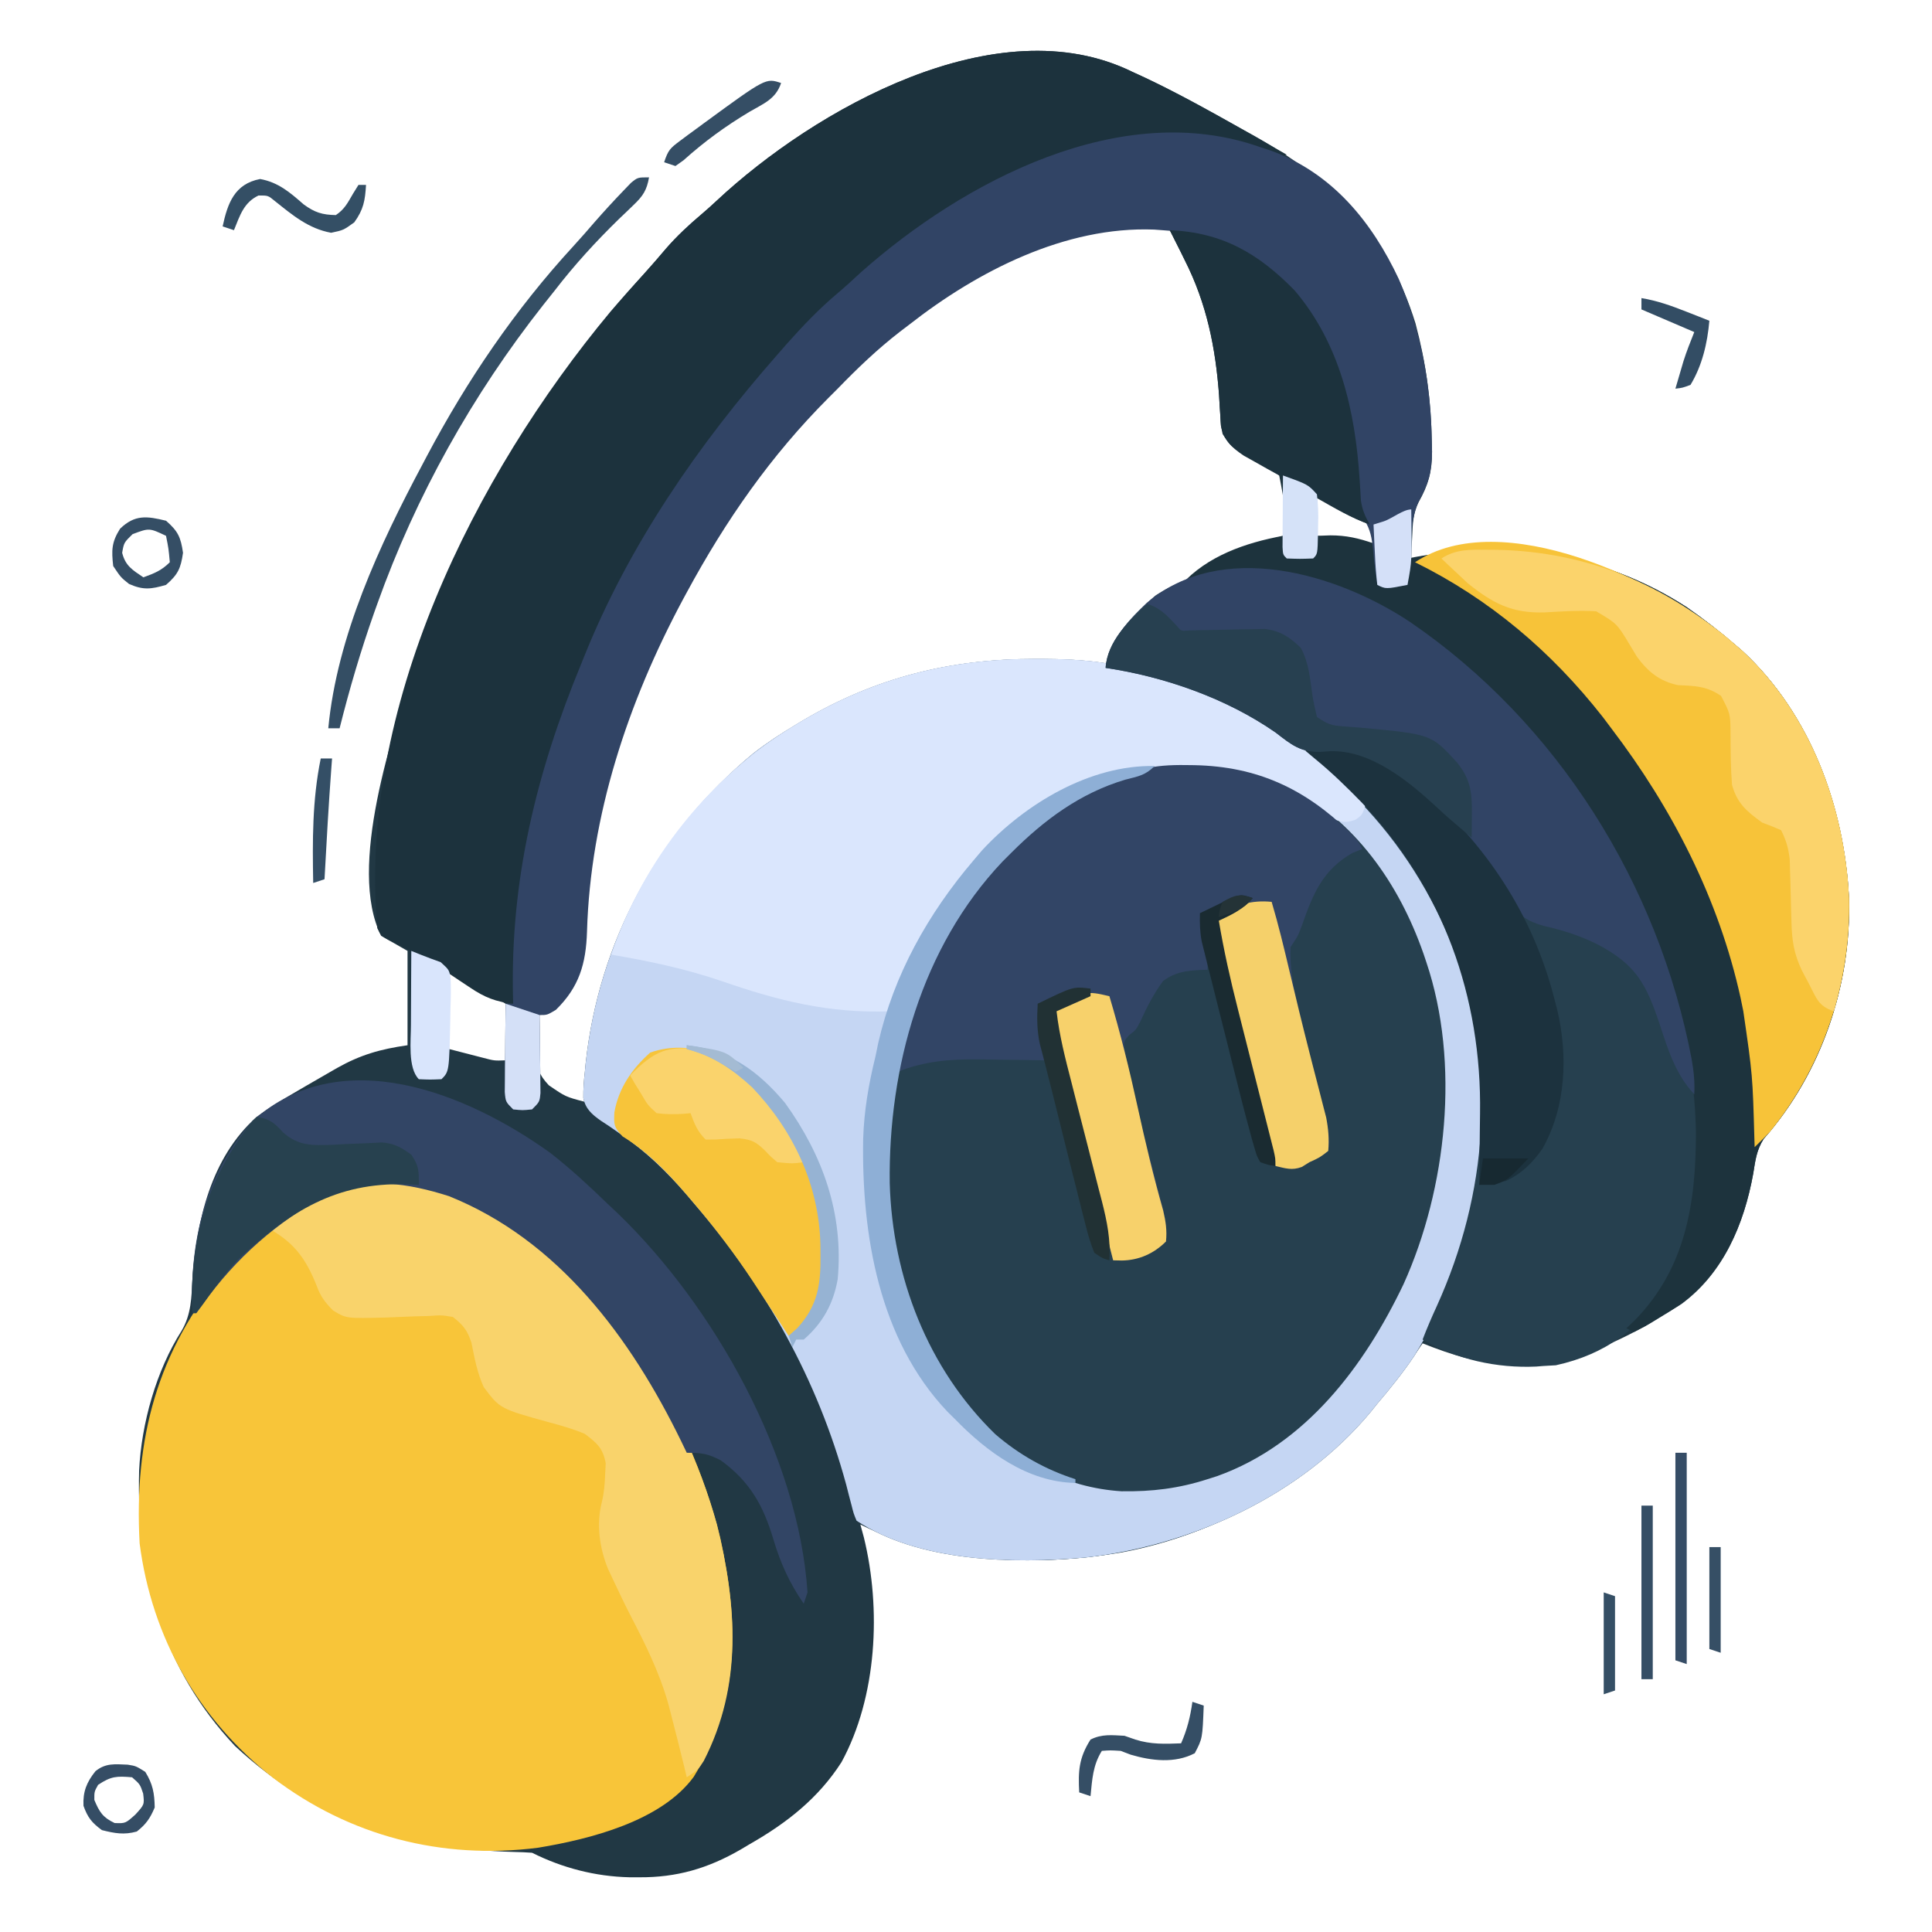 <?xml version="1.0" encoding="UTF-8"?>
<svg version="1.1" xmlns="http://www.w3.org/2000/svg" width="512" height="512">
<path d="M0 0 C1.118 0.513 2.235 1.026 3.387 1.555 C12.083 5.659 20.47 10.4 28.875 15.062 C29.921 15.64 30.966 16.217 32.044 16.812 C53.325 28.744 67.722 42.803 75.121 66.703 C77.9 77.128 79.282 87.274 79.438 98.062 C79.46 98.931 79.482 99.799 79.505 100.693 C79.486 106.034 78.538 109.491 75.924 114.127 C74.494 117.027 74.383 119.803 74.25 123 C74.193 124.134 74.137 125.269 74.078 126.438 C74.052 127.283 74.027 128.129 74 129 C74.986 128.783 74.986 128.783 75.992 128.562 C100.667 123.748 125.933 128.217 147.031 141.926 C151.545 145.079 155.846 148.386 160 152 C160.901 152.775 160.901 152.775 161.82 153.566 C179.816 170.264 188.816 194.92 190 219 C190.65 241.985 182.683 265.495 167.387 282.828 C165.491 285.797 165.181 288.532 164.625 292 C162.216 305.29 156.828 318.31 145.625 326.562 C126.656 338.736 111.407 345.481 88.746 340.949 C84.663 339.915 80.915 338.544 77 337 C76.394 337.883 75.788 338.766 75.164 339.676 C56.441 366.646 30.035 386.257 -2.76 392.415 C-25.288 396.201 -51.176 395.412 -72 385 C-71.691 386.134 -71.381 387.269 -71.062 388.438 C-66.433 407.349 -67.559 430.678 -77 448 C-83.169 457.608 -91.554 464.154 -101.375 469.75 C-102.161 470.218 -102.948 470.686 -103.758 471.168 C-112.394 476.149 -120.648 478.573 -130.625 478.5 C-131.907 478.498 -131.907 478.498 -133.214 478.496 C-142.232 478.282 -150.915 476.043 -159 472 C-160.564 471.883 -162.132 471.821 -163.699 471.789 C-192.454 471.003 -216.319 463.61 -237.688 443.75 C-256.938 423.305 -263.88 398.288 -263.132 370.703 C-262.524 358.251 -258.619 344.246 -251.871 333.66 C-249.303 329.304 -249.261 324.892 -249 319.938 C-247.828 304.404 -244.16 287.861 -232 277 C-228.476 274.408 -224.781 272.195 -221 270 C-220.026 269.43 -220.026 269.43 -219.032 268.848 C-216.923 267.618 -214.807 266.4 -212.688 265.188 C-212.018 264.802 -211.348 264.417 -210.659 264.02 C-204.434 260.519 -199.192 259.027 -192 258 C-192 249.75 -192 241.5 -192 233 C-194.31 231.68 -196.62 230.36 -199 229 C-208.07 210.859 -195.738 175.069 -190.048 157.138 C-177.19 118.63 -156.477 83.307 -129.121 53.344 C-127.182 51.201 -125.307 49.017 -123.438 46.812 C-120.541 43.49 -117.432 40.603 -114.066 37.762 C-112.713 36.608 -111.386 35.424 -110.09 34.207 C-84.209 10.021 -35.794 -17.521 0 0 Z M-59 66 C-59.852 66.648 -60.704 67.297 -61.582 67.965 C-67.512 72.565 -72.792 77.605 -78 83 C-83 88 -83 88 -84.541 89.482 C-88.886 93.709 -92.67 98.16 -96.312 103 C-96.874 103.743 -97.435 104.485 -98.013 105.251 C-124.494 140.597 -144.096 183.148 -145.438 227.875 C-145.655 234.649 -146.494 240.67 -151 246 C-152.026 246.584 -153.052 247.168 -154.109 247.77 C-157.341 249.796 -157.341 249.796 -157.973 253.645 C-158.05 255.032 -158.078 256.423 -158.062 257.812 C-158.063 258.528 -158.064 259.243 -158.064 259.98 C-157.833 263.869 -157.235 265.748 -154.562 268.605 C-150.105 271.663 -150.105 271.663 -145 273 C-144.93 272.412 -144.86 271.824 -144.788 271.219 C-140.396 235.016 -128.176 203.894 -98.941 180.559 C-79.681 166.733 -56.718 156.231 -32.602 157.156 C-31.871 157.181 -31.141 157.206 -30.388 157.232 C-27.363 157.341 -24.341 157.455 -21.32 157.645 C-16.398 157.938 -11.835 158.069 -7 157 C-3.944 154.103 -2.686 150.8 -1 147 C3.68 140.872 10.112 137.128 16.688 133.312 C17.605 132.758 18.522 132.203 19.467 131.631 C26.061 127.755 32.667 125.15 40 123 C41.185 114.951 41.185 114.951 40 107 C36.76 103.858 34.102 102.415 30.039 100.48 C27 99 27 99 25 96 C24.653 93.878 24.653 93.878 24.508 91.422 C24.445 90.515 24.382 89.609 24.317 88.675 C24.254 87.709 24.19 86.744 24.125 85.75 C22.902 70.171 19.57 54.76 10 42 C-9.576 32.212 -44.386 54.564 -59 66 Z M49 113 C49 116.3 49 119.6 49 123 C56.425 123.99 56.425 123.99 64 125 C63.567 119.97 63.567 119.97 60.348 117.98 C59.264 117.389 58.179 116.797 57.062 116.188 C55.981 115.583 54.899 114.978 53.785 114.355 C51.217 112.854 51.217 112.854 49 113 Z M-181 239 C-181 245.6 -181 252.2 -181 259 C-179.082 259.495 -177.164 259.99 -175.188 260.5 C-174.109 260.778 -173.03 261.057 -171.918 261.344 C-169.011 262.11 -169.011 262.11 -166 262 C-166 257.05 -166 252.1 -166 247 C-168.311 245.664 -170.624 244.331 -172.938 243 C-173.597 242.618 -174.256 242.237 -174.936 241.844 C-177.798 239.875 -177.798 239.875 -181 239 Z " fill="#213844" transform="translate(300,19)"/>
<path d="M0 0 C1.025 0 1.025 0 2.07 0.001 C12.591 0.033 21.793 0.903 31.75 4.375 C32.942 4.714 34.135 5.053 35.363 5.402 C66.565 14.661 91.126 36.45 106.5 64.75 C110.503 72.393 113.494 80.024 115.75 88.375 C116.068 89.509 116.387 90.644 116.715 91.812 C124.134 123.541 117.429 157.224 100.527 184.742 C97.528 189.185 94.225 193.299 90.75 197.375 C90.158 198.112 89.567 198.85 88.957 199.609 C70.55 221.745 41.499 235.01 13.284 238.148 C-5.686 239.848 -30.798 239.343 -47.25 228.375 C-48.03 226.49 -48.03 226.49 -48.609 224.184 C-48.834 223.33 -49.059 222.477 -49.29 221.597 C-49.524 220.678 -49.759 219.759 -50 218.812 C-57.553 191.026 -71.478 166.16 -90.25 144.375 C-91.267 143.174 -91.267 143.174 -92.305 141.949 C-97.528 135.903 -103.033 130.548 -109.645 126.035 C-110.239 125.616 -110.833 125.197 -111.445 124.765 C-112.623 123.939 -113.819 123.138 -115.034 122.365 C-117.387 120.7 -119.07 119.254 -119.661 116.364 C-119.697 113.99 -119.526 111.733 -119.25 109.375 C-119.181 108.644 -119.113 107.914 -119.042 107.161 C-115.526 74.734 -99.809 45.824 -74.638 25.044 C-71.012 22.213 -67.195 19.73 -63.25 17.375 C-62.618 16.995 -61.985 16.615 -61.333 16.224 C-42.148 4.913 -22.239 -0.029 0 0 Z " fill="#26404F" transform="translate(274.25,174.625)"/>
<path d="M0 0 C29.815 18.257 51.402 52.048 59.594 85.625 C64.53 107.87 64.891 128.899 52.575 148.922 C43.962 160.711 24.989 165.473 11.272 167.73 C-14.089 170.965 -38.683 164.658 -59.027 149.118 C-78.732 133.623 -91.068 112 -94.277 87.055 C-95.784 59.356 -89.689 36.067 -71.644 14.68 C-51.357 -7.816 -27.612 -15.96 0 0 Z " fill="#F8C539" transform="translate(131.277,321.945)"/>
<path d="M0 0 C1.025 0 1.025 0 2.07 0.001 C12.591 0.033 21.793 0.903 31.75 4.375 C32.942 4.714 34.135 5.053 35.363 5.402 C66.565 14.661 91.126 36.45 106.5 64.75 C110.503 72.393 113.494 80.024 115.75 88.375 C116.068 89.509 116.387 90.644 116.715 91.812 C124.134 123.541 117.429 157.224 100.527 184.742 C97.528 189.185 94.225 193.299 90.75 197.375 C90.158 198.112 89.567 198.85 88.957 199.609 C70.55 221.745 41.499 235.01 13.284 238.148 C-5.686 239.848 -30.798 239.343 -47.25 228.375 C-48.03 226.49 -48.03 226.49 -48.609 224.184 C-48.834 223.33 -49.059 222.477 -49.29 221.597 C-49.524 220.678 -49.759 219.759 -50 218.812 C-57.553 191.026 -71.478 166.16 -90.25 144.375 C-91.267 143.174 -91.267 143.174 -92.305 141.949 C-97.528 135.903 -103.033 130.548 -109.645 126.035 C-110.239 125.616 -110.833 125.197 -111.445 124.765 C-112.623 123.939 -113.819 123.138 -115.034 122.365 C-117.387 120.7 -119.07 119.254 -119.661 116.364 C-119.697 113.99 -119.526 111.733 -119.25 109.375 C-119.181 108.644 -119.113 107.914 -119.042 107.161 C-115.526 74.734 -99.809 45.824 -74.638 25.044 C-71.012 22.213 -67.195 19.73 -63.25 17.375 C-62.618 16.995 -61.985 16.615 -61.333 16.224 C-42.148 4.913 -22.239 -0.029 0 0 Z M-6.25 50.375 C-7.151 51.166 -7.151 51.166 -8.07 51.973 C-27.248 69.411 -38.017 100.543 -39.376 125.704 C-40.261 153.71 -34.215 180.317 -15.191 201.688 C-4.886 212.562 7.877 219.628 22.977 220.578 C31.047 220.689 38.068 219.854 45.75 217.375 C46.59 217.108 47.431 216.841 48.297 216.566 C71.835 208.133 87.331 187.402 97.706 165.684 C109.164 140.346 112.732 107.025 103.75 80.375 C103.509 79.656 103.267 78.936 103.019 78.195 C96.436 59.317 84.803 42.842 66.75 33.375 C39.728 21.414 14.142 30.6 -6.25 50.375 Z " fill="#C5D6F3" transform="translate(274.25,174.625)"/>
<path d="M0 0 C1.118 0.513 2.235 1.026 3.387 1.555 C16.284 7.645 28.605 14.966 41 22 C37.346 23.218 36.609 22.649 33.188 21.125 C16.189 13.588 -6.728 17.713 -23.473 24.113 C-43.096 32.044 -60.263 44.01 -76 58 C-77.487 59.303 -77.487 59.303 -79.004 60.633 C-84.436 65.466 -89.337 70.435 -94 76 C-95.305 77.473 -95.305 77.473 -96.637 78.977 C-108.141 91.999 -118.316 105.977 -126.905 121.088 C-128.032 123.056 -129.19 125.002 -130.352 126.949 C-152.047 163.951 -162.563 204.361 -164 247 C-168.612 246.486 -171.539 245.337 -175.375 242.75 C-176.33 242.118 -177.285 241.487 -178.27 240.836 C-179.171 240.23 -180.072 239.624 -181 239 C-186.17 235.616 -191.397 232.738 -196.996 230.113 C-199 229 -199 229 -200 227 C-205.283 169.047 -174.386 107.025 -138.223 63.59 C-135.246 60.121 -132.203 56.719 -129.121 53.344 C-127.182 51.201 -125.307 49.017 -123.438 46.812 C-120.541 43.49 -117.432 40.603 -114.066 37.762 C-112.713 36.608 -111.386 35.424 -110.09 34.207 C-84.209 10.021 -35.794 -17.521 0 0 Z " fill="#1C323D" transform="translate(300,19)"/>
<path d="M0 0 C33.724 23.005 61.348 60.358 71.438 100.25 C71.662 101.128 71.886 102.006 72.117 102.91 C78.037 126.928 80.562 153.656 68.438 176.25 C60.902 187.382 52.004 194.142 38.75 197.062 C37.657 197.124 36.564 197.186 35.438 197.25 C34.812 197.3 34.187 197.351 33.543 197.402 C23.171 197.883 12.364 195.533 3.438 190.25 C4.598 187.244 5.86 184.305 7.207 181.379 C20.686 151.634 23.23 118.682 12.043 87.681 C0.159 56.684 -22.462 33.9 -52.562 20.25 C-61.618 16.445 -70.784 13.475 -80.562 12.25 C-79.345 4.238 -73.38 -1.786 -67.367 -6.918 C-46.537 -20.524 -19.21 -12.711 0 0 Z " fill="#26404F" transform="translate(373.562,164.75)"/>
<path d="M0 0 C13.894 0.591 23.444 6.113 33.062 15.938 C45.161 30.137 49.174 48.058 50.318 66.182 C50.381 67.135 50.443 68.088 50.508 69.07 C50.556 69.924 50.604 70.777 50.653 71.657 C51.019 74.129 51.764 75.843 53 78 C48.015 76.231 43.588 73.602 39 71 C39 74.3 39 77.6 39 81 C40.176 80.959 41.351 80.918 42.562 80.875 C46.737 80.868 50.063 81.634 54 83 C55 84 55 84 55.098 86.285 C55.086 87.202 55.074 88.118 55.062 89.062 C55.053 89.982 55.044 90.901 55.035 91.848 C55.024 92.558 55.012 93.268 55 94 C57.64 94 60.28 94 63 94 C63 91.69 63 89.38 63 87 C88.802 81.894 114.808 85.486 137.031 99.926 C141.545 103.079 145.846 106.386 150 110 C150.601 110.517 151.201 111.034 151.82 111.566 C169.816 128.264 178.816 152.92 180 177 C180.65 199.985 172.683 223.495 157.387 240.828 C155.491 243.797 155.181 246.532 154.625 250 C152.144 263.685 146.57 276.628 134.938 284.938 C133.306 285.981 131.661 287.004 130 288 C129.3 288.445 128.6 288.889 127.879 289.348 C126 290.5 126 290.5 123 292 C122.34 291.67 121.68 291.34 121 291 C121.701 290.34 122.403 289.68 123.125 289 C136.741 275.154 139.444 257.867 139.436 239.125 C138.694 195.602 115.959 155.175 87 124 C86.399 123.334 85.799 122.667 85.18 121.98 C69.937 105.781 47.507 92.317 24.992 90.797 C17.219 90.68 10.436 91.749 3 94 C9.977 86.295 20.066 82.849 30 81 C30.552 72.895 30.552 72.895 29 65 C26.116 62.283 23.51 60.915 19.883 59.359 C16.733 57.874 15.793 56.918 14 54 C13.539 51.764 13.539 51.764 13.41 49.324 C13.32 47.969 13.32 47.969 13.229 46.587 C13.174 45.63 13.119 44.673 13.062 43.688 C12.124 31.044 9.772 19.41 4 8 C3.435 6.851 3.435 6.851 2.859 5.68 C1.919 3.78 0.962 1.889 0 0 Z " fill="#1D333D" transform="translate(310,61)"/>
<path d="M0 0 C0.991 0.329 1.983 0.657 3.004 0.996 C19.111 6.941 29.589 19.779 36.727 35.02 C42.662 48.912 45.22 63.019 45.438 78.062 C45.46 78.931 45.482 79.799 45.505 80.693 C45.486 86.007 44.546 89.312 41.955 93.908 C40.137 97.891 40.051 102.18 39.75 106.5 C39.673 107.418 39.595 108.336 39.516 109.281 C39.329 111.52 39.158 113.759 39 116 C33.25 117.125 33.25 117.125 31 116 C30.491 112.906 30.162 109.843 29.877 106.723 C29.538 103.612 29.224 101.342 27.492 98.699 C25.12 94.408 25.329 89.892 25.062 85.062 C23.651 65.848 18.001 46.157 3 33 C-5.753 26.249 -14.995 22.698 -26 22 C-26.712 21.947 -27.423 21.894 -28.156 21.84 C-51.724 20.936 -74.908 32.842 -93 47 C-93.852 47.648 -94.704 48.297 -95.582 48.965 C-101.513 53.566 -106.786 58.612 -112 64 C-112.808 64.807 -113.616 65.614 -114.449 66.445 C-129.775 81.795 -141.695 98.945 -152 118 C-152.37 118.683 -152.739 119.365 -153.12 120.069 C-167.566 147.09 -177.544 177.087 -178.438 207.875 C-178.702 216.392 -180.513 222.594 -186.688 228.625 C-189 230 -189 230 -191 230 C-190.99 230.686 -190.979 231.373 -190.968 232.08 C-190.927 235.178 -190.901 238.276 -190.875 241.375 C-190.858 242.455 -190.841 243.535 -190.824 244.648 C-190.818 245.68 -190.811 246.711 -190.805 247.773 C-190.794 248.727 -190.784 249.68 -190.773 250.662 C-191 253 -191 253 -193 255 C-195.5 255.25 -195.5 255.25 -198 255 C-200 253 -200 253 -200.227 250.386 C-200.217 249.307 -200.206 248.229 -200.195 247.117 C-200.189 245.951 -200.182 244.784 -200.176 243.582 C-200.159 242.359 -200.142 241.135 -200.125 239.875 C-200.116 238.644 -200.107 237.413 -200.098 236.145 C-200.074 233.096 -200.041 230.048 -200 227 C-199.34 227 -198.68 227 -198 227 C-198.016 226.444 -198.031 225.887 -198.048 225.314 C-198.801 194.216 -191.846 165.684 -180 137 C-179.722 136.308 -179.444 135.617 -179.158 134.904 C-167.252 105.307 -148.964 78.869 -128 55 C-127.132 54.009 -126.265 53.017 -125.371 51.996 C-121.135 47.243 -116.852 42.758 -111.973 38.664 C-109.88 36.898 -107.886 35.046 -105.875 33.188 C-78.645 9.035 -36.862 -13.063 0 0 Z " fill="#314465" transform="translate(334,39)"/>
<path d="M0 0 C1.025 0 1.025 0 2.07 0.001 C12.591 0.033 21.793 0.903 31.75 4.375 C32.942 4.714 34.135 5.053 35.363 5.402 C55.628 11.415 73.443 22.869 87.75 38.375 C86.75 41.375 86.75 41.375 84.938 42.625 C82.295 43.531 81.367 43.262 78.75 42.375 C77.342 41.51 75.969 40.587 74.625 39.625 C71.446 37.464 68.265 35.439 64.875 33.625 C63.796 33.045 63.796 33.045 62.695 32.453 C47.851 27.019 27.812 26.865 13.137 32.699 C-12.94 45.602 -27.37 67.196 -38.25 93.375 C-54.365 93.992 -67.878 90.626 -83.019 85.367 C-92.615 82.1 -102.269 80.053 -112.25 78.375 C-103.814 53.237 -86.017 31.046 -63.25 17.375 C-62.616 16.994 -61.982 16.612 -61.329 16.219 C-42.146 4.912 -22.236 -0.029 0 0 Z " fill="#DAE6FD" transform="translate(274.25,174.625)"/>
<path d="M0 0 C1.123 0.013 1.123 0.013 2.269 0.027 C19.01 0.375 31.626 6.297 43.52 17.895 C45.75 20.25 45.75 20.25 46.75 22.25 C45.884 22.601 45.017 22.951 44.125 23.312 C36.313 27.797 33.732 34.035 30.828 42.359 C29.75 45.25 29.75 45.25 27.75 48.25 C27.353 56.117 29.939 64.255 31.706 71.865 C32.189 73.943 32.662 76.023 33.135 78.104 C34.843 85.582 34.843 85.582 36.828 92.991 C37.781 96.359 38.301 98.785 37.75 102.25 C35.5 104 35.5 104 32.75 105.25 C32.09 105.662 31.43 106.075 30.75 106.5 C28.121 107.486 26.441 106.87 23.75 106.25 C20.183 93.652 16.818 81.01 13.618 68.313 C13.116 66.328 12.61 64.345 12.1 62.362 C11.352 59.454 10.616 56.544 9.883 53.633 C9.653 52.747 9.423 51.862 9.186 50.95 C8.981 50.127 8.777 49.305 8.567 48.458 C8.384 47.739 8.202 47.021 8.014 46.28 C7.713 43.961 7.947 42.439 8.75 40.25 C10.598 38.984 10.598 38.984 12.812 38 C13.546 37.665 14.279 37.33 15.035 36.984 C15.601 36.742 16.167 36.5 16.75 36.25 C16.09 35.92 15.43 35.59 14.75 35.25 C12.574 36.021 12.574 36.021 10.25 37.188 C5.943 39.25 5.943 39.25 3.75 39.25 C3.967 40.12 3.967 40.12 4.188 41.008 C5.259 45.517 5.989 49.581 5.75 54.25 C5.158 54.264 4.567 54.278 3.957 54.293 C-0.097 54.538 -2.624 54.809 -6 57.188 C-8.514 60.609 -10.291 64.085 -12.039 67.945 C-13.25 70.25 -13.25 70.25 -14.891 71.448 C-16.598 73.302 -16.598 73.302 -16.034 76.456 C-15.775 77.773 -15.495 79.086 -15.199 80.395 C-15.053 81.101 -14.906 81.807 -14.756 82.534 C-12.936 91.112 -10.718 99.597 -8.503 108.08 C-7.962 110.16 -7.428 112.242 -6.895 114.324 C-6.578 115.537 -6.262 116.749 -5.937 117.999 C-5.323 120.904 -4.967 123.301 -5.25 126.25 C-8.452 129.452 -12.386 131.214 -16.91 131.301 C-17.682 131.284 -18.454 131.267 -19.25 131.25 C-21.193 123.679 -23.132 116.108 -25.065 108.535 C-25.964 105.018 -26.863 101.501 -27.766 97.986 C-28.638 94.589 -29.506 91.191 -30.372 87.793 C-30.862 85.874 -31.356 83.956 -31.85 82.039 C-33.27 76.454 -34.625 70.983 -35.25 65.25 C-31.916 63.059 -29.208 61.815 -25.25 61.25 C-25.25 60.59 -25.25 59.93 -25.25 59.25 C-25.842 59.455 -26.433 59.66 -27.043 59.871 C-27.833 60.141 -28.623 60.41 -29.438 60.688 C-30.215 60.954 -30.992 61.221 -31.793 61.496 C-34.234 62.245 -36.746 62.749 -39.25 63.25 C-38.59 68.2 -37.93 73.15 -37.25 78.25 C-39.227 78.215 -41.205 78.18 -43.242 78.145 C-45.192 78.124 -47.141 78.103 -49.091 78.085 C-51.082 78.063 -53.072 78.025 -55.062 77.986 C-62.662 77.929 -69.144 78.462 -76.25 81.25 C-72.808 55.689 -58.031 29.64 -37.508 13.916 C-30.609 8.974 -23.373 4.824 -15.25 2.25 C-14.171 1.893 -13.092 1.536 -11.98 1.168 C-7.86 0.154 -4.218 -0.057 0 0 Z " fill="#324566" transform="translate(314.25,202.75)"/>
<path d="M0 0 C1.087 0.946 1.087 0.946 2.195 1.91 C2.796 2.427 3.397 2.944 4.016 3.477 C22.011 20.175 31.011 44.83 32.195 68.91 C32.827 91.239 25.323 113.553 11.195 130.91 C9.881 132.262 8.552 133.601 7.195 134.91 C7.166 133.967 7.166 133.967 7.135 133.005 C6.657 115.856 6.657 115.856 4.195 98.91 C3.952 97.723 3.708 96.536 3.457 95.312 C-2.298 69.169 -14.655 45.095 -30.805 23.91 C-31.541 22.93 -32.277 21.951 -33.035 20.941 C-46.658 3.561 -63.022 -10.315 -82.805 -20.09 C-59.823 -35.411 -17.72 -14.786 0 0 Z " fill="#F7C339" transform="translate(457.805,169.09)"/>
<path d="M0 0 C39.175 26.724 65.895 69.517 74.738 115.914 C75.296 119.067 75.615 122.038 75.438 125.25 C70.484 119.943 68.508 113.517 66.285 106.734 C62.706 95.987 59.983 90.896 49.875 85.562 C45.165 83.22 40.716 81.783 35.562 80.625 C30.018 79.066 28.073 77.044 25.125 72.125 C24.508 70.971 23.89 69.818 23.254 68.629 C15.353 53.932 1.36 41.179 -14.25 35.25 C-17.489 34.281 -20.141 34.27 -23.5 34.5 C-28.899 34.656 -31.33 32.603 -35.492 29.387 C-48.52 20.321 -64.927 14.577 -80.562 12.25 C-80.122 5.2 -74.398 -0.154 -69.688 -4.938 C-49.867 -21.855 -19.36 -12.81 0 0 Z " fill="#314465" transform="translate(373.562,164.75)"/>
<path d="M0 0 C29.877 17.269 51.329 50.321 60.473 83.066 C65.707 104.52 67.352 125.521 56.973 145.738 C55.473 148.066 55.473 148.066 52.473 150.066 C52.23 149.062 51.988 148.058 51.738 147.023 C50.684 142.696 49.587 138.379 48.473 134.066 C48.184 132.946 47.895 131.826 47.598 130.672 C45.218 122.225 41.493 114.771 37.473 107.021 C35.928 104.003 34.475 100.949 33.035 97.879 C32.562 96.875 32.089 95.871 31.602 94.836 C29.355 89.324 28.47 83.011 29.957 77.16 C30.582 74.621 30.753 72.242 30.848 69.629 C30.921 68.239 30.921 68.239 30.996 66.82 C30.232 62.802 28.708 61.539 25.473 59.066 C22.399 57.763 19.255 56.874 16.035 56.004 C2.982 52.4 2.982 52.4 -1.312 46.695 C-3.075 42.882 -3.764 39.007 -4.586 34.906 C-5.702 31.539 -6.748 30.254 -9.527 28.066 C-12.523 27.581 -12.523 27.581 -15.832 27.816 C-17.667 27.863 -17.667 27.863 -19.539 27.91 C-22.107 28.014 -24.674 28.118 -27.242 28.223 C-37.792 28.489 -37.792 28.489 -41.277 26.34 C-43.478 24.117 -44.599 22.607 -45.652 19.691 C-48.366 12.919 -51.261 8.769 -57.527 5.066 C-54.536 1.818 -51.47 -0.353 -47.652 -2.559 C-46.644 -3.149 -45.636 -3.739 -44.598 -4.348 C-30.017 -11.879 -13.782 -7.311 0 0 Z " fill="#F9D36B" transform="translate(129.527,320.934)"/>
<path d="M0 0 C5.334 4.167 10.227 8.712 15.09 13.414 C15.955 14.227 16.82 15.041 17.711 15.879 C43.349 40.557 65.717 80.476 68.09 116.414 C67.76 117.404 67.43 118.394 67.09 119.414 C63.301 113.922 60.916 108.669 59.027 102.289 C56.361 93.343 52.76 86.977 45.09 81.414 C41.61 79.633 40.098 79.414 36.09 79.414 C35.594 78.387 35.097 77.359 34.586 76.301 C21.291 49.051 2.141 23.095 -26.91 11.414 C-37.545 8.007 -48.824 6.194 -59.281 10.961 C-72.53 18.284 -83.446 27.788 -92.195 40.105 C-92.761 40.867 -93.327 41.629 -93.91 42.414 C-94.24 42.414 -94.57 42.414 -94.91 42.414 C-95.76 23.751 -91.647 5.579 -78.91 -8.586 C-55.483 -29.559 -22.073 -15.88 0 0 Z " fill="#324565" transform="translate(145.91,305.586)"/>
<path d="M0 0 C0.795 0.006 1.59 0.011 2.41 0.017 C26.732 0.503 47.494 9.374 65.812 25.312 C66.413 25.829 67.014 26.346 67.633 26.879 C85.573 43.526 94.741 68.27 95.812 92.312 C95.941 102.633 94.564 112.363 91.812 122.312 C87.643 120.923 87.195 118.839 85.188 115 C84.576 113.849 83.965 112.698 83.336 111.512 C81.213 107.054 80.685 103.554 80.566 98.629 C80.534 97.536 80.501 96.444 80.467 95.318 C80.406 93.027 80.348 90.735 80.295 88.443 C80.261 87.35 80.227 86.256 80.191 85.129 C80.166 84.133 80.141 83.137 80.115 82.112 C79.795 79.155 79.158 76.961 77.812 74.312 C76.172 73.583 74.499 72.926 72.812 72.312 C68.656 69.297 66.214 67.259 64.812 62.312 C64.457 57.845 64.446 53.364 64.422 48.885 C64.375 43.427 64.375 43.427 61.898 38.723 C58.036 36.111 55.098 36.091 50.516 35.887 C45.609 34.844 42.606 32.382 39.652 28.402 C39.025 27.362 38.397 26.322 37.75 25.25 C34.344 19.577 34.344 19.577 28.812 16.312 C24.263 16.03 19.724 16.341 15.18 16.605 C6.469 16.88 1.445 14.223 -5.254 8.855 C-6.489 7.69 -6.489 7.69 -7.75 6.5 C-8.597 5.71 -9.444 4.92 -10.316 4.105 C-10.934 3.514 -11.551 2.922 -12.188 2.312 C-8.368 -0.204 -4.413 -0.033 0 0 Z " fill="#FBD36B" transform="translate(394.188,145.688)"/>
<path d="M0 0 C11.514 -0.976 21.271 3.672 30.246 10.648 C47.805 25.642 60.328 44.491 66 67 C66.224 67.848 66.449 68.696 66.68 69.57 C69.546 81.783 69.043 95.346 62.75 106.438 C60.179 110.133 57.143 113.151 53 115 C50.67 115.358 48.337 115.693 46 116 C46.024 114.535 46.024 114.535 46.048 113.041 C46.103 109.336 46.137 105.631 46.165 101.925 C46.18 100.337 46.2 98.749 46.226 97.161 C46.724 66.321 36.341 37.228 14.91 14.707 C10.983 10.683 6.996 6.783 2.641 3.219 C1.769 2.487 0.898 1.754 0 1 C0 0.67 0 0.34 0 0 Z " fill="#1C323E" transform="translate(346,198)"/>
<path d="M0 0 C13.733 8.04 23.056 22.998 27.273 38.078 C29.656 48.428 29.971 61.21 24.586 70.551 C22.916 72.44 21.363 73.169 19.102 74.23 C18.664 73.561 18.226 72.892 17.776 72.202 C15.745 69.103 13.705 66.011 11.664 62.918 C10.976 61.865 10.289 60.813 9.58 59.729 C4.817 52.528 -0.302 45.802 -5.898 39.23 C-6.974 37.968 -6.974 37.968 -8.071 36.679 C-13.069 30.865 -18.391 25.378 -24.961 21.355 C-27.226 18.871 -27.232 18.29 -27.086 15.043 C-25.966 8.588 -22.418 3.478 -17.586 -0.832 C-11.773 -2.86 -5.649 -2.397 0 0 Z " fill="#F7C43A" transform="translate(189.898,279.77)"/>
<path d="M0 0 C13.894 0.591 23.444 6.113 33.062 15.938 C45.161 30.137 49.174 48.058 50.318 66.182 C50.381 67.135 50.443 68.088 50.508 69.07 C50.556 69.924 50.604 70.777 50.653 71.657 C51.019 74.129 51.764 75.843 53 78 C49.505 76.692 46.421 75.151 43.25 73.188 C40.073 71.247 36.888 69.354 33.625 67.562 C32.083 66.709 30.541 65.855 29 65 C27.969 64.43 26.938 63.86 25.875 63.273 C24.802 62.668 23.73 62.062 22.625 61.438 C21.627 60.879 20.63 60.321 19.602 59.746 C16.368 57.576 14.343 55.662 13.539 51.764 C13.497 50.959 13.454 50.154 13.41 49.324 C13.32 47.969 13.32 47.969 13.229 46.587 C13.174 45.63 13.119 44.673 13.062 43.688 C12.124 31.044 9.772 19.41 4 8 C3.435 6.851 3.435 6.851 2.859 5.68 C1.919 3.78 0.962 1.889 0 0 Z " fill="#1C323D" transform="translate(310,61)"/>
<path d="M0 0 C3.706 1.235 5.337 3.197 8 6 C9.039 7.268 9.039 7.268 11.329 7.066 C12.339 7.042 13.35 7.017 14.391 6.992 C16.044 6.967 16.044 6.967 17.73 6.941 C20.061 6.897 22.392 6.845 24.723 6.785 C25.83 6.771 26.937 6.757 28.078 6.742 C29.093 6.72 30.108 6.698 31.153 6.675 C35.224 7.14 37.824 8.85 40.719 11.68 C42.88 15.594 43.19 19.964 43.816 24.332 C44.123 26.238 44.554 28.122 45 30 C47.953 31.969 48.736 32.268 52.062 32.492 C52.854 32.555 53.646 32.618 54.462 32.682 C55.299 32.746 56.137 32.809 57 32.875 C75.301 34.595 75.301 34.595 82.125 42.062 C85.739 46.567 86.119 49.971 86.062 55.688 C86.053 56.867 86.044 58.046 86.035 59.262 C86.024 60.165 86.012 61.069 86 62 C79.54 56.502 79.54 56.502 76.883 54.031 C69.437 47.142 59.346 38.759 48.566 39.07 C47.74 39.13 46.914 39.189 46.062 39.25 C40.664 39.406 38.232 37.353 34.07 34.137 C21.043 25.071 4.635 19.327 -11 17 C-10.569 10.107 -4.845 4.472 0 0 Z " fill="#274050" transform="translate(304,160)"/>
<path d="M0 0 C-2.515 2.515 -4.379 2.737 -7.812 3.625 C-19.76 7.199 -29.264 14.264 -38 23 C-38.771 23.771 -39.542 24.542 -40.336 25.336 C-61.809 47.982 -70.597 80.005 -70.211 110.547 C-69.508 135.386 -60.165 159.672 -42.234 177.082 C-35.895 182.524 -28.935 186.455 -21 189 C-21 189.33 -21 189.66 -21 190 C-33.715 189.746 -44.481 181.78 -53 173 C-53.934 172.08 -53.934 172.08 -54.887 171.141 C-73.078 152.009 -77.671 124.198 -77.254 98.891 C-77.013 91.326 -75.809 84.347 -74 77 C-73.756 75.822 -73.513 74.644 -73.262 73.43 C-69.128 55.287 -60.004 39.073 -48 25 C-46.894 23.697 -46.894 23.697 -45.766 22.367 C-34.302 9.999 -17.165 -0.33 0 0 Z " fill="#8EAFD6" transform="translate(306,203)"/>
<path d="M0 0 C3.377 0.444 4.73 1.573 6.961 4.051 C11.135 7.778 14.849 7.545 20.258 7.381 C21.369 7.317 22.48 7.253 23.625 7.188 C25.846 7.084 28.067 6.994 30.289 6.918 C31.266 6.864 32.242 6.81 33.249 6.755 C36.557 7.05 38.333 8.063 41 10 C43.037 13.007 43 14.191 43 18 C41.889 17.954 40.778 17.907 39.633 17.859 C21.008 17.304 8.893 25.027 -4.637 37.516 C-8.241 41.305 -11.26 45.432 -14.285 49.691 C-14.851 50.453 -15.417 51.215 -16 52 C-16.33 52 -16.66 52 -17 52 C-17.884 32.584 -13.178 16.166 -1 1 C-0.67 0.67 -0.34 0.34 0 0 Z " fill="#27414F" transform="translate(68,296)"/>
<path d="M0 0 C1.786 6.013 3.246 12.084 4.688 18.188 C6.387 25.358 8.12 32.517 9.949 39.656 C10.27 40.913 10.591 42.169 10.921 43.464 C11.547 45.906 12.178 48.346 12.815 50.784 C13.243 52.459 13.243 52.459 13.68 54.168 C14.062 55.642 14.062 55.642 14.453 57.145 C15.039 60.204 15.252 62.894 15 66 C12.75 67.75 12.75 67.75 10 69 C9.34 69.412 8.68 69.825 8 70.25 C5.371 71.236 3.691 70.62 1 70 C-2.567 57.402 -5.932 44.76 -9.132 32.063 C-9.634 30.078 -10.14 28.095 -10.65 26.112 C-11.398 23.204 -12.134 20.294 -12.867 17.383 C-13.097 16.497 -13.327 15.612 -13.564 14.7 C-13.871 13.466 -13.871 13.466 -14.183 12.208 C-14.366 11.489 -14.548 10.771 -14.736 10.03 C-15.037 7.716 -14.787 6.189 -14 4 C-9.787 0.742 -5.296 -0.53 0 0 Z " fill="#F5D06A" transform="translate(337,239)"/>
<path d="M0 0 C2.906 9.738 5.336 19.506 7.5 29.438 C9.51 38.636 11.672 47.723 14.248 56.778 C14.929 59.695 15.296 62.028 15 65 C11.798 68.202 7.864 69.964 3.34 70.051 C2.568 70.034 1.796 70.017 1 70 C-0.943 62.429 -2.882 54.858 -4.815 47.285 C-5.714 43.768 -6.613 40.251 -7.516 36.736 C-8.388 33.339 -9.256 29.941 -10.122 26.543 C-10.612 24.624 -11.106 22.706 -11.6 20.789 C-13.02 15.204 -14.375 9.733 -15 4 C-6.298 -1.47 -6.298 -1.47 0 0 Z " fill="#F7D16B" transform="translate(294,264)"/>
<path d="M0 0 C9.727 2.926 17.647 12.359 22.984 20.641 C24.493 23.582 25.809 26.552 26.984 29.641 C23.922 30.016 23.922 30.016 19.984 29.641 C18.383 28.305 18.383 28.305 16.797 26.641 C14.4 24.298 13.338 23.679 9.945 23.312 C7.814 23.363 5.684 23.465 3.559 23.625 C2.709 23.63 1.86 23.635 0.984 23.641 C-1.238 21.419 -1.942 19.556 -3.016 16.641 C-3.619 16.699 -4.222 16.757 -4.844 16.816 C-7.311 16.956 -9.566 16.98 -12.016 16.641 C-14.391 14.453 -14.391 14.453 -16.016 11.641 C-16.593 10.713 -17.171 9.784 -17.766 8.828 C-18.178 8.106 -18.591 7.384 -19.016 6.641 C-12.683 0.137 -8.903 -1.587 0 0 Z " fill="#FAD36C" transform="translate(186.016,278.359)"/>
<path d="M0 0 C-0.579 3.37 -1.599 4.945 -4.062 7.285 C-5.003 8.196 -5.003 8.196 -5.963 9.125 C-6.635 9.764 -7.308 10.404 -8 11.062 C-14.144 17.065 -19.752 23.188 -25 30 C-26.003 31.264 -27.007 32.527 -28.012 33.789 C-46.787 57.595 -61.8 84.425 -72 113 C-72.278 113.777 -72.556 114.553 -72.842 115.354 C-76.405 125.44 -79.398 135.624 -82 146 C-82.99 146 -83.98 146 -85 146 C-82.695 121.625 -71.412 97.396 -60 76 C-59.628 75.295 -59.256 74.589 -58.873 73.862 C-48.197 53.719 -35.498 35.026 -20.051 18.234 C-18.136 16.148 -16.282 14.023 -14.438 11.875 C-11.938 9.02 -9.382 6.233 -6.75 3.5 C-6.105 2.83 -5.461 2.159 -4.797 1.469 C-3 0 -3 0 0 0 Z " fill="#344E64" transform="translate(172,47)"/>
<path d="M0 0 C0 0.66 0 1.32 0 2 C-2.97 3.32 -5.94 4.64 -9 6 C-8.264 12.425 -6.676 18.558 -5.059 24.812 C-4.469 27.128 -3.88 29.443 -3.291 31.758 C-2.364 35.386 -1.434 39.013 -0.499 42.64 C0.405 46.154 1.299 49.67 2.191 53.188 C2.473 54.267 2.754 55.346 3.044 56.458 C4.389 61.785 5.349 66.503 5 72 C3.145 71.461 3.145 71.461 1 70 C0.015 67.495 -0.683 65.223 -1.312 62.625 C-1.513 61.852 -1.714 61.079 -1.921 60.283 C-2.632 57.526 -3.316 54.763 -4 52 C-4.589 49.666 -5.179 47.333 -5.77 45 C-7.256 39.106 -8.726 33.209 -10.177 27.307 C-10.73 25.084 -11.295 22.864 -11.871 20.646 C-12.145 19.59 -12.418 18.534 -12.699 17.445 C-12.945 16.51 -13.191 15.574 -13.444 14.61 C-14.218 10.977 -14.213 7.699 -14 4 C-4.59 -0.592 -4.59 -0.592 0 0 Z " fill="#213134" transform="translate(289,262)"/>
<path d="M0 0 C0.767 0.31 1.535 0.619 2.326 0.938 C4.133 1.656 5.955 2.337 7.789 2.984 C10 5 10 5 10.409 7.096 C10.532 9.83 10.483 12.515 10.375 15.25 C10.354 16.644 10.354 16.644 10.332 18.066 C10.037 31.963 10.037 31.963 8 34 C5 34.125 5 34.125 2 34 C-1.004 30.996 -0.076 23.532 -0.098 19.629 C-0.091 17.273 -0.079 14.918 -0.062 12.562 C-0.058 11.354 -0.053 10.146 -0.049 8.9 C-0.037 5.934 -0.021 2.967 0 0 Z " fill="#D9E5FC" transform="translate(109,252)"/>
<path d="M0 0 C-2.545 2.969 -5.49 4.362 -9 6 C-7.675 13.896 -5.939 21.623 -3.961 29.379 C-3.675 30.513 -3.39 31.647 -3.095 32.815 C-2.192 36.398 -1.284 39.981 -0.375 43.562 C0.541 47.177 1.455 50.791 2.367 54.406 C2.932 56.647 3.499 58.888 4.069 61.127 C4.45 62.635 4.45 62.635 4.838 64.174 C5.063 65.06 5.288 65.946 5.52 66.859 C6 69 6 69 6 71 C4.097 70.738 4.097 70.738 2 70 C1.063 68.358 1.063 68.358 0.446 66.192 C0.207 65.375 -0.032 64.558 -0.278 63.715 C-0.516 62.819 -0.755 61.923 -1 61 C-1.25 60.081 -1.5 59.162 -1.757 58.215 C-2.577 55.124 -3.361 52.025 -4.137 48.922 C-4.421 47.792 -4.705 46.663 -4.998 45.499 C-5.594 43.126 -6.188 40.753 -6.781 38.379 C-7.689 34.746 -8.607 31.115 -9.525 27.484 C-10.105 25.172 -10.684 22.86 -11.262 20.547 C-11.537 19.463 -11.812 18.38 -12.095 17.264 C-12.345 16.252 -12.596 15.241 -12.854 14.198 C-13.076 13.313 -13.298 12.427 -13.527 11.515 C-14.009 8.95 -14.086 6.603 -14 4 C-12.235 3.134 -10.463 2.283 -8.688 1.438 C-7.701 0.962 -6.715 0.486 -5.699 -0.004 C-3 -1 -3 -1 0 0 Z " fill="#1A2B31" transform="translate(332,238)"/>
<path d="M0 0 C11.133 1.161 18.954 6.834 26.055 15.301 C36.072 29.201 41.601 44.707 40 62 C38.865 68.48 36.011 73.659 31 78 C30.34 78 29.68 78 29 78 C28.67 78.66 28.34 79.32 28 80 C27.67 79.01 27.34 78.02 27 77 C27.763 76.319 28.526 75.639 29.312 74.938 C34.815 68.924 35.533 63.229 35.438 55.375 C35.429 54.491 35.421 53.608 35.412 52.697 C35.008 36.911 28.2 22.547 17.332 11.16 C12.199 6.406 6.843 2.755 0 1 C0 0.67 0 0.34 0 0 Z " fill="#96B3D3" transform="translate(182,277)"/>
<path d="M0 0 C2.97 0.99 5.94 1.98 9 3 C9.058 6.792 9.094 10.583 9.125 14.375 C9.142 15.455 9.159 16.535 9.176 17.648 C9.182 18.68 9.189 19.711 9.195 20.773 C9.206 21.727 9.216 22.68 9.227 23.662 C9 26 9 26 7 28 C4.5 28.25 4.5 28.25 2 28 C0 26 0 26 -0.227 23.386 C-0.217 22.307 -0.206 21.229 -0.195 20.117 C-0.189 18.951 -0.182 17.784 -0.176 16.582 C-0.159 15.359 -0.142 14.135 -0.125 12.875 C-0.116 11.644 -0.107 10.413 -0.098 9.145 C-0.074 6.096 -0.041 3.048 0 0 Z " fill="#D4E0F7" transform="translate(134,266)"/>
<path d="M0 0 C6.641 2.398 6.641 2.398 9 5 C9.323 7.855 9.425 10.289 9.312 13.125 C9.303 13.866 9.293 14.607 9.283 15.371 C9.168 20.832 9.168 20.832 8 22 C4.5 22.125 4.5 22.125 1 22 C0 21 0 21 -0.114 18.959 C-0.108 18.084 -0.103 17.21 -0.098 16.309 C-0.094 15.364 -0.091 14.42 -0.088 13.447 C-0.08 12.454 -0.071 11.461 -0.062 10.438 C-0.058 9.44 -0.053 8.443 -0.049 7.416 C-0.037 4.944 -0.021 2.472 0 0 Z " fill="#D5E2F8" transform="translate(340,126)"/>
<path d="M0 0 C0.99 0 1.98 0 3 0 C3 18.48 3 36.96 3 56 C2.01 55.67 1.02 55.34 0 55 C0 36.85 0 18.7 0 0 Z " fill="#364D66" transform="translate(444,385)"/>
<path d="M0 0 C4.845 0.89 7.918 3.561 11.562 6.75 C14.507 8.885 16.436 9.484 20.062 9.562 C22.382 8.016 23.217 6.297 24.625 3.875 C25.099 3.112 25.574 2.349 26.062 1.562 C26.723 1.562 27.383 1.562 28.062 1.562 C27.818 5.718 27.403 8.092 24.938 11.5 C22.062 13.562 22.062 13.562 18.812 14.25 C12.827 13.153 8.629 9.612 3.949 5.875 C2.101 4.353 2.101 4.353 -0.438 4.375 C-4.347 6.232 -5.357 9.686 -6.938 13.562 C-7.928 13.232 -8.918 12.902 -9.938 12.562 C-8.626 6.48 -6.824 1.307 0 0 Z " fill="#344F65" transform="translate(68.938,47.438)"/>
<path d="M0 0 C0.99 0.33 1.98 0.66 3 1 C2.667 9.727 2.667 9.727 0.625 13.625 C-4.629 16.377 -10.827 15.644 -16.375 14 C-17.241 13.67 -18.108 13.34 -19 13 C-21.751 12.831 -21.751 12.831 -24 13 C-26.391 16.825 -26.56 20.597 -27 25 C-27.99 24.67 -28.98 24.34 -30 24 C-30.29 18.384 -30.108 14.902 -27 10 C-23.963 8.482 -21.361 8.832 -18 9 C-17.051 9.33 -16.102 9.66 -15.125 10 C-11.023 11.313 -7.269 11.171 -3 11 C-1.389 7.349 -0.551 3.949 0 0 Z " fill="#354E65" transform="translate(316,451)"/>
<path d="M0 0 C0.185 13.633 0.185 13.633 -1 20 C-6.75 21.125 -6.75 21.125 -9 20 C-9.312 17.286 -9.513 14.661 -9.625 11.938 C-9.664 11.179 -9.702 10.42 -9.742 9.639 C-9.837 7.76 -9.919 5.88 -10 4 C-8.608 3.567 -8.608 3.567 -7.188 3.125 C-5.013 2.358 -2.128 0 0 0 Z " fill="#D4E0F8" transform="translate(374,135)"/>
<path d="M0 0 C3.159 2.754 3.907 4.346 4.5 8.5 C3.907 12.654 3.159 14.246 0 17 C-3.949 18.149 -6.03 18.431 -9.812 16.75 C-12 15 -12 15 -14 12 C-14.464 7.827 -14.449 5.713 -12.188 2.125 C-8.281 -1.669 -5.077 -1.247 0 0 Z M-8.875 3.562 C-11.152 5.801 -11.152 5.801 -11.625 8.5 C-10.756 11.975 -8.899 13.043 -6 15 C-3.085 13.926 -1.222 13.222 1 11 C0.677 7.403 0.677 7.403 0 4 C-4.442 1.893 -4.442 1.893 -8.875 3.562 Z " fill="#354E65" transform="translate(44,138)"/>
<path d="M0 0 C2.16 0.344 2.16 0.344 4.66 1.906 C6.661 5.158 7.093 7.531 7.16 11.344 C5.944 14.224 4.857 15.796 2.41 17.719 C-0.981 18.661 -3.45 18.191 -6.84 17.344 C-9.519 15.37 -10.594 14.029 -11.715 10.906 C-11.898 7.158 -10.877 4.636 -8.539 1.723 C-5.825 -0.48 -3.374 -0.132 0 0 Z M-7.84 5.344 C-8.854 7.15 -8.854 7.15 -8.84 9.344 C-7.505 12.532 -6.614 13.977 -3.465 15.469 C-0.597 15.576 -0.597 15.576 2.035 13.219 C4.44 10.579 4.44 10.579 4.098 7.656 C3.277 5.201 3.277 5.201 1.16 3.344 C-2.892 2.999 -4.387 3.042 -7.84 5.344 Z " fill="#354D65" transform="translate(33.84,467.656)"/>
<path d="M0 0 C0.99 0 1.98 0 3 0 C3 15.18 3 30.36 3 46 C2.01 46 1.02 46 0 46 C0 30.82 0 15.64 0 0 Z " fill="#354E65" transform="translate(435,399)"/>
<path d="M0 0 C-1.43 4.29 -4.654 5.448 -8.375 7.625 C-14.746 11.445 -20.328 15.505 -25.863 20.48 C-26.921 21.233 -26.921 21.233 -28 22 C-28.99 21.67 -29.98 21.34 -31 21 C-29.919 17.757 -29.411 17.278 -26.789 15.328 C-26.126 14.831 -25.463 14.335 -24.78 13.823 C-24.069 13.304 -23.358 12.785 -22.625 12.25 C-21.544 11.453 -21.544 11.453 -20.441 10.64 C-4.046 -1.349 -4.046 -1.349 0 0 Z " fill="#354E65" transform="translate(207,22)"/>
<path d="M0 0 C4.176 0.684 7.881 2.014 11.812 3.562 C13.555 4.245 13.555 4.245 15.332 4.941 C16.212 5.291 17.093 5.64 18 6 C17.484 11.936 16.106 17.852 13 23 C10.863 23.789 10.863 23.789 9 24 C9.455 22.437 9.914 20.874 10.375 19.312 C10.63 18.442 10.885 17.572 11.148 16.676 C11.976 14.075 12.986 11.534 14 9 C9.38 7.02 4.76 5.04 0 3 C0 2.01 0 1.02 0 0 Z " fill="#334D64" transform="translate(435,79)"/>
<path d="M0 0 C0.99 0 1.98 0 3 0 C2.939 0.802 2.879 1.604 2.816 2.43 C2.09 12.281 1.526 22.136 1 32 C-0.485 32.495 -0.485 32.495 -2 33 C-2.201 21.785 -2.256 11.037 0 0 Z " fill="#344F66" transform="translate(85,201)"/>
<path d="M0 0 C0.99 0 1.98 0 3 0 C3 9.24 3 18.48 3 28 C2.01 27.67 1.02 27.34 0 27 C0 18.09 0 9.18 0 0 Z " fill="#364F65" transform="translate(453,410)"/>
<path d="M0 0 C0.99 0.33 1.98 0.66 3 1 C3 9.25 3 17.5 3 26 C2.01 26.33 1.02 26.66 0 27 C0 18.09 0 9.18 0 0 Z " fill="#354F65" transform="translate(425,422)"/>
<path d="M0 0 C3.96 0 7.92 0 12 0 C6.568 5.734 6.568 5.734 3 7 C1.68 7 0.36 7 -1 7 C-0.67 4.69 -0.34 2.38 0 0 Z " fill="#172931" transform="translate(393,307)"/>
<path d="M0 0 C10.558 1.558 10.558 1.558 15 6 C14.01 6.495 14.01 6.495 13 7 C11.283 6.042 9.568 5.078 7.887 4.059 C5.37 2.646 2.762 1.808 0 1 C0 0.67 0 0.34 0 0 Z " fill="#A4BBD3" transform="translate(182,277)"/>
<path d="M0 0 C-2.53 3.092 -5.225 3.909 -9 5 C-8.812 3.125 -8.812 3.125 -8 1 C-4.706 -0.82 -3.638 -1.213 0 0 Z " fill="#243337" transform="translate(332,238)"/>
</svg>
